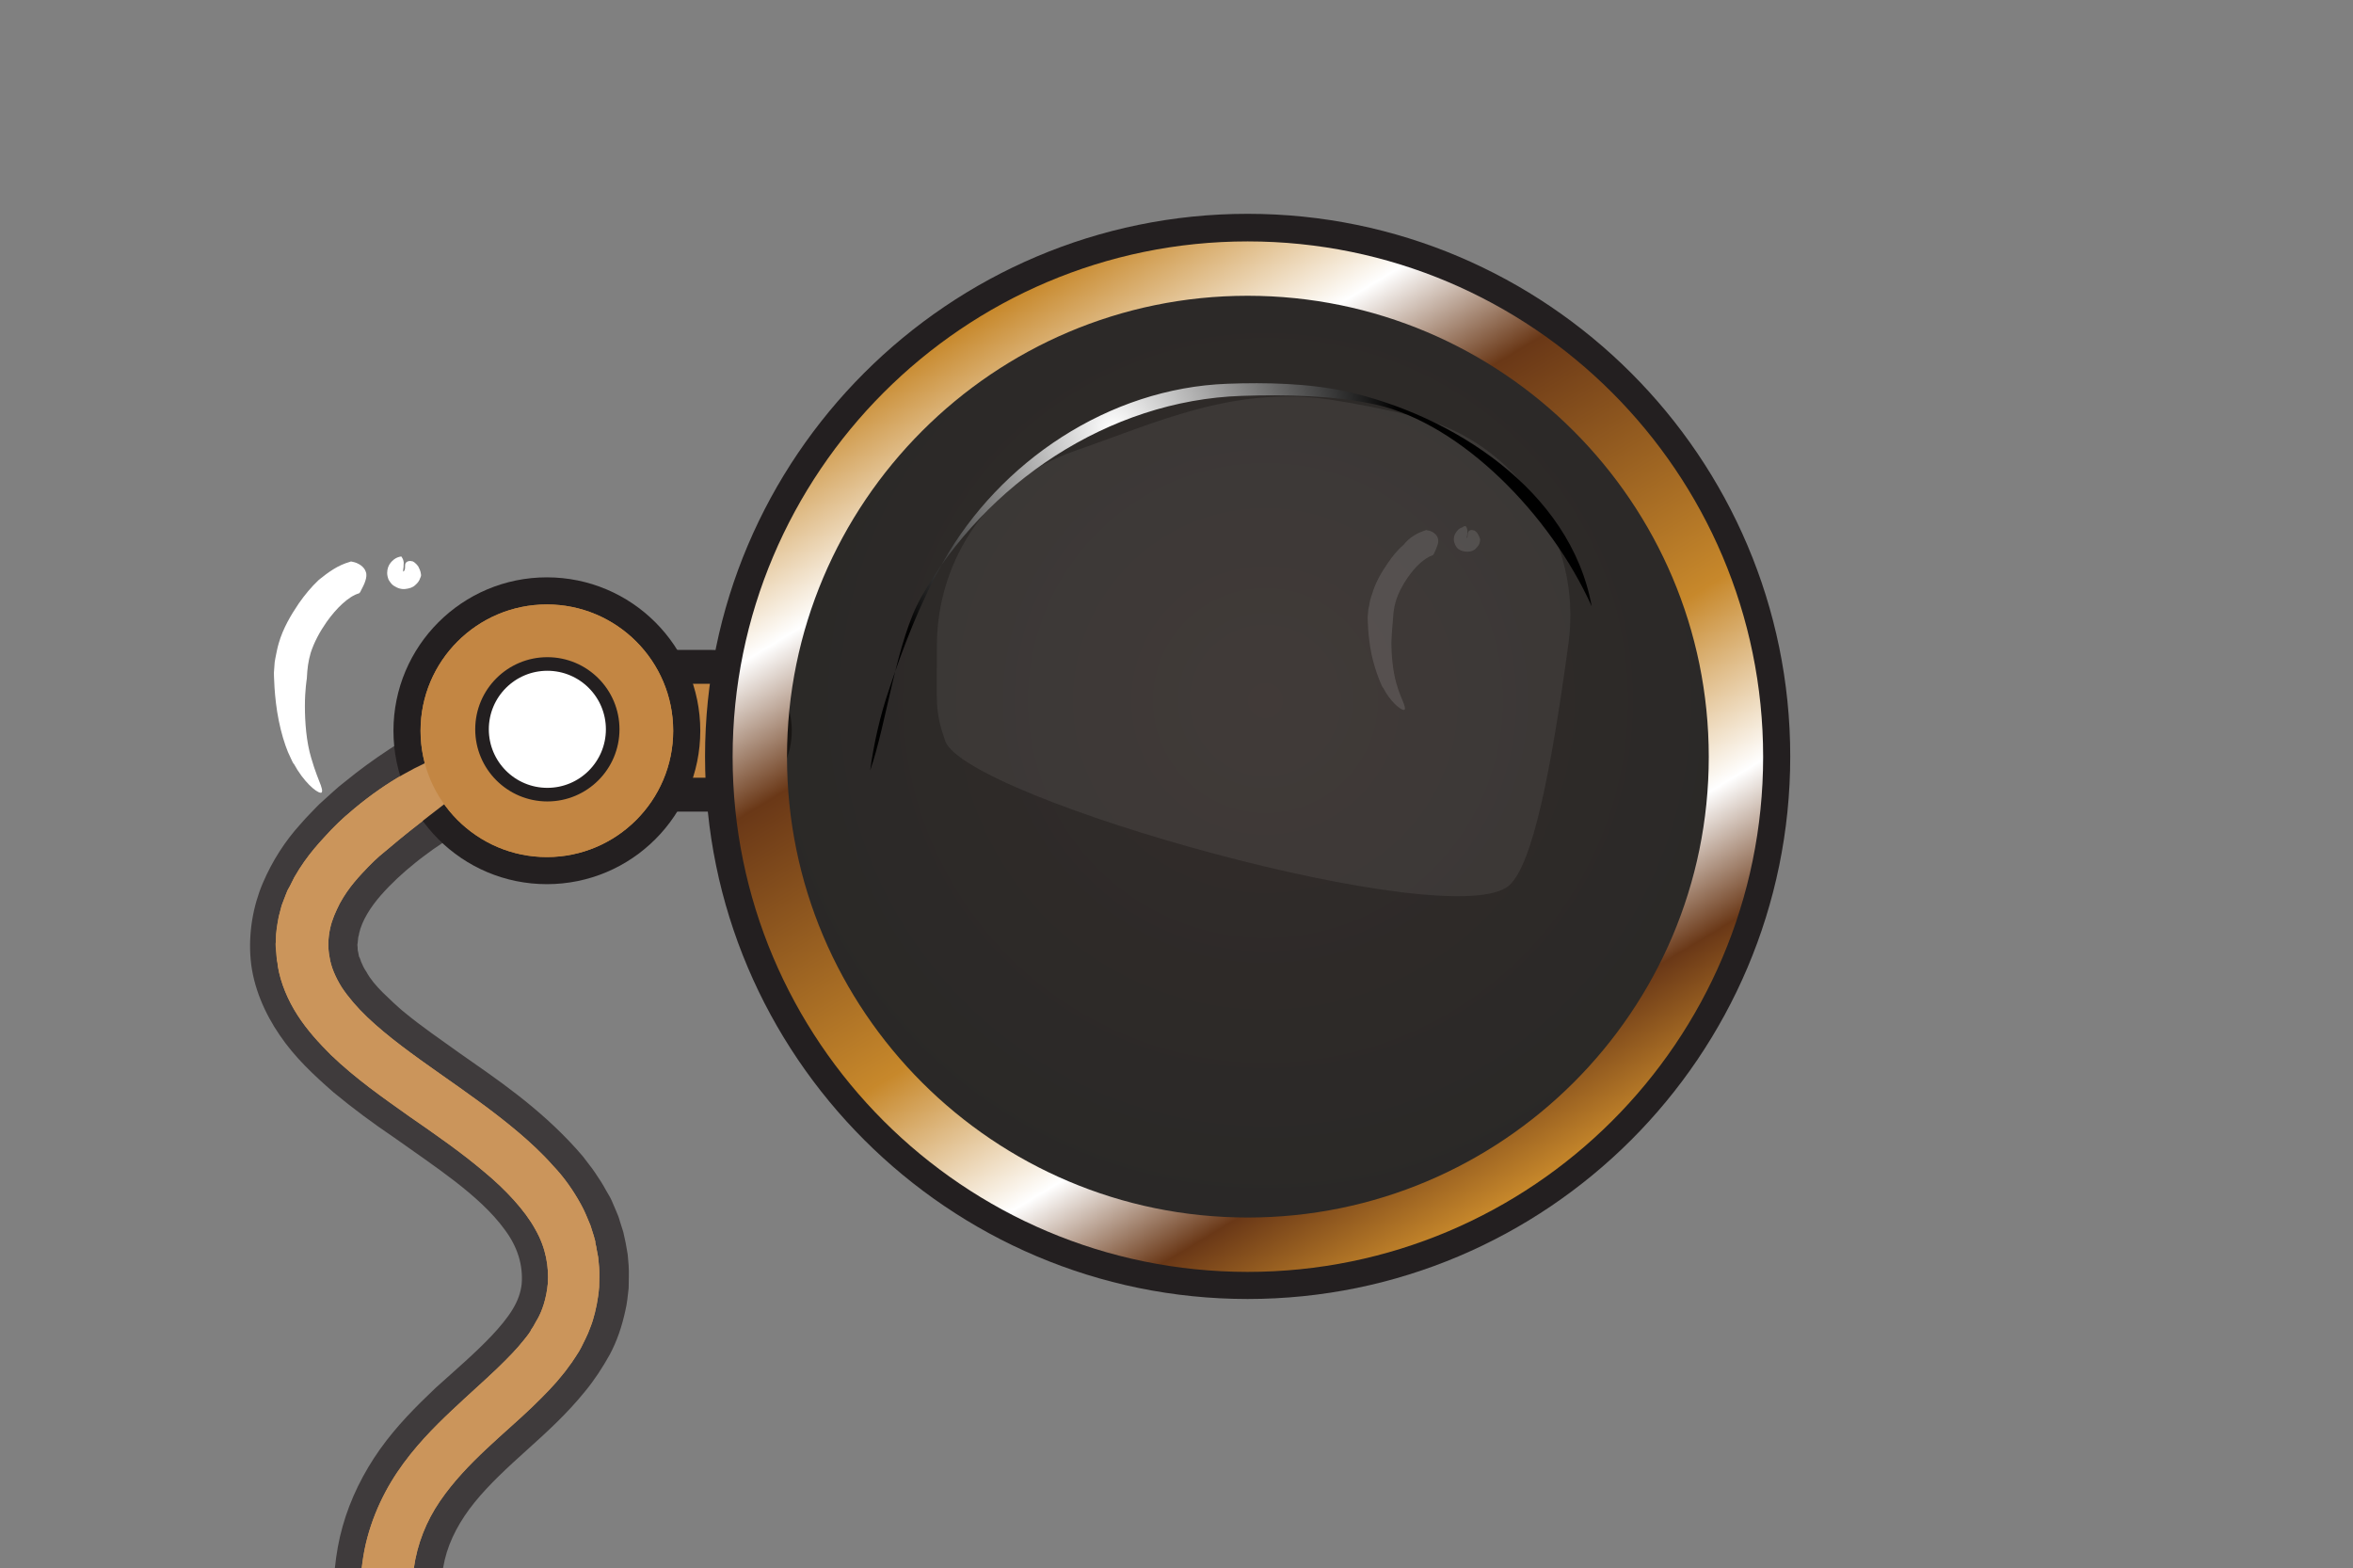 <?xml version="1.0" encoding="utf-8"?>
<!-- Generator: Adobe Illustrator 21.1.0, SVG Export Plug-In . SVG Version: 6.00 Build 0)  -->
<svg version="1.1" id="Layer_4" xmlns="http://www.w3.org/2000/svg" xmlns:xlink="http://www.w3.org/1999/xlink" x="0px" y="0px"
	 viewBox="0 0 486.2 324" style="enable-background:new 0 0 486.2 324;" xml:space="preserve">
<rect x="0" y="0" width="486.2" height="324" fill="#808080" stroke="none"/>
<style type="text/css">
	.st0{fill:#FFFFFF;}
	.st1{fill:#231F20;}
	.st2{fill:#3F3B3C;}
	.st3{fill:#CB955B;}
	.st4{fill:#231F20;stroke:#231F20;stroke-width:2.809;stroke-miterlimit:10;}
	.st5{fill:#C38643;}
	.st6{fill:none;stroke:#231F20;stroke-width:11.235;stroke-miterlimit:10;}
	.st7{opacity:0.8;fill:url(#SVGID_1_);}
	.st8{fill:none;stroke:url(#SVGID_2_);stroke-width:11.235;stroke-miterlimit:10;}
	.st9{opacity:7.000000e-02;fill:#FFFFFF;}
	.st10{fill:url(#SVGID_3_);}
	.st11{fill:#FFFFFF;stroke:#231F20;stroke-width:2.809;stroke-miterlimit:10;}
</style>
<g>
	<g>
		<g>
			<path class="st0" d="M72.3,116.1c0.2-0.1,0.3-0.1,0.6,0c1.1,0.2,2.4,1,2.7,2.1c0.2,0.5,0.1,1.2-0.1,1.8c-0.2,0.7-0.6,1.4-1,2.2
				c0,0.1-0.2,0.3-0.3,0.4c-1.1,0.3-2.3,1.1-3.5,2.2c-1.1,1-2.2,2.3-3.2,3.7c-1.4,2-2.6,4.2-3.3,6.4c-0.5,1.7-0.7,3.2-0.8,5.3
				c0,0-0.1,0.6-0.2,1.6c-0.1,1-0.2,2.4-0.2,4.1c0,3.3,0.3,7.4,1.3,10.7c0.8,2.8,1.6,4.6,2,5.7c0.4,1.1,0.3,1.6-0.1,1.5
				c-0.9-0.1-3.5-2.3-5.5-6c0,0.2-0.5-0.8-1.2-2.4c-0.7-1.7-1.4-4-1.9-6.5c-1-4.9-1-9.9-1-9.9l0.1-1.4c0-0.5,0.1-1.1,0.2-1.6
				c0.2-1,0.4-2.1,0.7-3.1c0.9-3.1,2.5-5.8,4.2-8.3c1.2-1.7,2.5-3.3,4.1-4.8C67.9,118.2,69.8,116.8,72.3,116.1z"/>
		</g>
	</g>
</g>
<g>
	<g>
		<g>
			<path class="st0" d="M82.9,115c0,0,0.1,0,0.1,0.1c0.2,0.3,0.5,0.8,0.4,1.5c0,0.4,0,0.7-0.1,1.2c0,0.1,0,0.2,0,0.3l0,0l0,0l0,0
				c0,0,0,0,0,0.1c0,0.1,0.1,0.2,0.2,0.3c0.1,0.1,0,0-0.2,0c-0.1,0-0.2,0-0.2,0l0,0l0,0l0,0l0,0l0,0c-0.1,0,0.1-0.1,0.1,0l0,0l0,0
				c0,0,0,0,0-0.1c0.1-0.1,0.1-0.4,0.1-0.4c0,0,0.1,0.2,0.2,0.3c0,0,0.1,0.1,0.1,0.1l-0.1-0.1l0,0l0,0c0,0-0.1,0-0.1,0s-0.1,0-0.3,0
				c0,0-0.1,0,0,0c0.1,0,0.1-0.1,0.2-0.1c0.1-0.1,0.2-0.2,0.3-0.4c0.2-0.5,0-1,0.2-1.4c0.2-0.4,0.8-0.6,1.4-0.4c0-0.1,0.7,0.3,1.2,1
				c0.2,0.4,0.4,0.8,0.5,1.2c0.1,0.4,0.1,0.7,0.1,0.7s0,0.2-0.2,0.6c-0.1,0.4-0.5,1-1,1.4c-0.5,0.5-1.2,0.7-2,0.8
				c-0.8,0.1-1.6-0.1-2.5-0.7c-0.4-0.3-0.7-0.7-1-1.2c-0.2-0.5-0.3-1-0.3-1.4c0-0.9,0.3-1.6,0.7-2.1c0.4-0.5,0.9-0.9,1.4-1.1
				C82.6,115,82.9,115,82.9,115z"/>
		</g>
	</g>
</g>
<g>
	<g>
		<g>
			<g>
				<path class="st0" d="M294.5,109.6c0.2-0.1,0.2-0.1,0.5,0c0.9,0.1,1.9,0.8,2.1,1.6c0.3,0.9-0.2,1.9-0.8,3.2c0,0-0.1,0.2-0.2,0.3
					c-0.9,0.3-1.8,0.9-2.7,1.7c-0.9,0.8-1.7,1.8-2.5,2.9c-1.1,1.6-2,3.3-2.5,5c-0.4,1.3-0.5,2.5-0.6,4.1c0,0-0.2,1.9-0.3,4.4
					c0,2.5,0.3,5.8,1,8.3c0.6,2.2,1.3,3.5,1.6,4.4c0.3,0.9,0.3,1.2-0.1,1.2c-0.7-0.1-2.8-1.8-4.2-4.6c0,0.2-0.4-0.6-0.9-1.9
					c-0.5-1.3-1.1-3.1-1.5-5c-0.8-3.8-0.8-7.7-0.8-7.7l0.1-1.1c0-0.4,0.1-0.8,0.2-1.2c0.1-0.8,0.3-1.6,0.6-2.4
					c0.7-2.4,1.9-4.5,3.3-6.5c0.9-1.3,1.9-2.6,3.2-3.7C291.1,111.2,292.6,110.2,294.5,109.6z"/>
			</g>
		</g>
	</g>
	<g>
		<g>
			<g>
				<path class="st0" d="M302.8,108.7c0,0,0.1,0,0.1,0.1c0.2,0.2,0.4,0.7,0.3,1.2c0,0.3,0,0.6-0.1,0.9l0,0.2l0,0l0,0l0,0
					c0,0,0,0,0,0.1c0,0.1,0.1,0.2,0.2,0.2c0.1,0.1,0,0-0.2,0c-0.1,0-0.1,0-0.2,0l0,0l0,0l0,0l0,0l0,0c0,0,0.1,0,0.1,0l0,0l0,0
					c0,0,0,0,0,0c0.1-0.1,0.1-0.3,0.1-0.3c0,0,0.1,0.2,0.1,0.2c0,0,0,0,0.1,0.1l-0.1,0l0,0l0,0c0,0-0.1,0-0.1,0s-0.1,0-0.2,0
					c0,0-0.1,0,0,0c0,0,0.1,0,0.1-0.1c0.1-0.1,0.2-0.2,0.2-0.3c0.1-0.4,0-0.8,0.2-1.1c0.1-0.3,0.6-0.5,1.1-0.3
					c0-0.1,0.6,0.2,0.9,0.8c0.2,0.3,0.3,0.6,0.4,0.9c0.1,0.3,0,0.5,0,0.5s0,0.2-0.1,0.5c-0.1,0.3-0.4,0.7-0.8,1.1
					c-0.4,0.4-1,0.6-1.6,0.6c-0.6,0-1.3-0.1-1.9-0.5c-0.6-0.4-1-1.4-1-2.1c0-0.7,0.3-1.2,0.6-1.6c0.3-0.4,0.7-0.7,1.1-0.8
					C302.5,108.7,302.7,108.7,302.8,108.7z"/>
			</g>
		</g>
	</g>
</g>
<g>
	<g>
		<g>
			<g>
				<path class="st1" d="M142,419.9C91,380,69.2,347,75.3,319.1c3.2-14.7,13.4-23.8,22.3-31.9c9.8-8.8,15.7-14.7,15.5-23.8
					c-0.4-12.8-13.3-21.9-27-31.5c-14.3-10-29.1-20.4-29.2-36.6c-0.1-17.3,17-33.7,52.2-50l4.7,10.2c-29.9,13.9-45.7,27.6-45.7,39.8
					c0.1,10.4,11.9,18.6,24.4,27.4c14.6,10.3,31.3,21.9,31.8,40.4c0.4,14.8-9.5,23.8-19.2,32.5c-8.1,7.3-16.4,14.8-18.9,26
					c-5.1,22.9,16,53.1,62.6,89.5L142,419.9z"/>
				<g>
					<g>
						<path class="st2" d="M142,419.9c-4.5-5.7-8.1-10.5-12.2-15.2c-4.1-4.7-8.6-9.4-14.5-15.2c-1.6-1.6-4-3.9-6.8-6.9
							c-1.4-1.5-2.9-3.2-4.5-5c-0.5-0.6-1.1-1.3-1.6-1.9c-0.7-0.8-1.4-1.6-2-2.4c-1.4-1.6-2.7-3.3-4-5c-2.6-3.5-5.1-7.1-7.4-11
							c-2.3-3.9-4.3-7.9-5.9-12.2c-1.6-4.3-2.6-8.7-3-13.2c-0.2-2.2-0.2-4.5,0-6.7c0.2-2.2,0.6-4.5,1.2-6.7c1.2-4.4,3.3-8.5,6-12.4
							c2.8-3.9,6.2-7.5,10-11c3.8-3.6,8-7.1,12-11.3c2-2.1,4-4.4,5.8-7.3c1.7-2.8,3.1-6.3,3.4-9.8c0.4-3.5,0-7-1-10.3
							c-0.3-0.8-0.5-1.6-0.9-2.4c-0.3-0.8-0.7-1.5-1.1-2.3l-1.2-2.1c-0.4-0.7-0.9-1.3-1.3-2c-3.7-5-8.1-8.8-12.4-12.2
							c-4.3-3.4-8.7-6.4-12.9-9.3c-4.2-2.9-8.2-5.8-11.8-8.9c-3.6-3-6.8-6.2-9.1-9.6c-2.3-3.4-3.8-6.9-4.1-10.5
							c-0.3-3.6,0.3-7.2,1.7-10.5c1.4-3.3,3.4-6.4,5.9-9.2c0.6-0.7,1.2-1.4,1.9-2c0.6-0.6,1.2-1.3,1.9-1.9c1.4-1.2,2.6-2.5,4-3.5
							c5.5-4.5,11.1-8,16.2-10.9c2.6-1.4,4.9-2.8,7.2-3.9c1.1-0.6,2.2-1.1,3.3-1.7c0.3-0.1,0.5-0.3,0.7-0.4c0.1-0.1,0.2-0.1,0.3-0.1
							c0.2-0.1,0.4-0.2,0.6-0.3c0.1,0,0.2-0.1,0.2-0.1l0,0l0,0l0,0l0,0c0,0,0-0.1,0.1,0.1c0.1,0.2,0,0.1,0.1,0.1l0,0l0,0l0,0l0,0
							l0,0l0,0c0,0-0.1,0-0.2,0.1c-0.1,0.1-0.3,0.1-0.4,0.2c-1.4,0.7-3.1,1.6-5,2.5c-3.9,2.1-8.7,4.6-14,8.1
							c-1.3,0.9-2.7,1.8-4.1,2.8c-1.4,1-2.8,2-4.2,3.2c-2.9,2.3-5.8,4.9-8.6,8.1c-0.7,0.8-1.4,1.7-2,2.6c-0.6,0.9-1.3,1.9-1.9,2.9
							c-0.3,0.5-0.6,1.1-0.9,1.6c-0.3,0.5-0.6,1.1-0.8,1.7c-0.5,1.2-1,2.4-1.2,3.7c-0.1,0.7-0.3,1.3-0.4,2c-0.1,0.7-0.1,1.4-0.2,2.1
							c-0.1,0.7,0,1.4,0,2.2c0.1,0.7,0.1,1.5,0.3,2.2c0.2,0.7,0.3,1.4,0.5,2.1c0.2,0.7,0.5,1.3,0.7,2c0.6,1.3,1.2,2.5,1.9,3.7
							c1.4,2.3,3.1,4.3,4.9,6.1c0.9,0.9,1.8,1.7,2.7,2.6c0.9,0.8,1.9,1.6,2.8,2.4c3.8,3.1,7.7,5.9,11.7,8.7c4,2.8,7.9,5.6,11.7,8.5
							c3.8,2.9,7.4,6.1,10.5,9.6c3,3.5,5.6,7.3,6.9,11.4l0.5,1.6c0.2,0.5,0.2,1.1,0.3,1.6c0.1,0.5,0.2,1.1,0.3,1.6l0.1,1.6
							c0.1,1.1,0,2.2,0,3.3c-0.1,1.1-0.2,2.2-0.5,3.2c-0.4,2.1-1.2,4.2-2.2,6.1c-1,2-2.3,3.9-3.9,5.8c-3,3.7-6.9,7.2-10.8,10.8
							c-4,3.6-8.2,7.4-12,12c-1.9,2.3-3.6,4.8-5.1,7.6c-1.5,2.7-2.6,5.7-3.3,8.8c-1.4,6.1-1.2,12.4,0.1,18.1
							c0.6,2.9,1.5,5.6,2.5,8.2c0.5,1.3,1.1,2.6,1.6,3.9c0.6,1.2,1.2,2.5,1.8,3.7c2.6,4.8,5.5,9.2,8.5,13.4c0.8,1,1.6,2,2.3,3.1
							c0.8,1,1.6,2,2.4,2.9c0.8,1,1.6,1.9,2.4,2.9c0.7,0.8,1.4,1.6,2.1,2.4c7.6,8.5,14.5,14.8,17.9,17.9c6.4,5.7,11.8,9.6,17.3,12.9
							c0.7,0.4,1.4,0.8,2.1,1.2l0.1,0.1l0.1,0l0.1,0l0.2,0.1l0.5,0.2c0.4,0.1,0.8,0.3,1.3,0.5l0.4,0.2c0.1,0.1,0.3,0.1,0.3,0.2
							c0,0.2,0,0.3-0.1,0.5c-0.1,0.4-0.2,0.8-0.3,1.3l-0.3,0.8c-0.1,0.1-0.1,0.3-0.2,0.5l-0.3,0.6
							C143.4,416.7,142.7,418.2,142,419.9c1.4-1.1,2.8-2.2,4.1-3.2l0.5-0.4c0.2-0.1,0.4-0.3,0.6-0.5c0.4-0.4,0.8-0.7,1.2-1.1
							c0.8-0.8,1.7-1.6,2.6-2.5c0.5-0.5,0.9-0.9,1.4-1.3l0.2-0.2c0,0,0-0.1,0-0.1l-0.1-0.1l-0.3-0.3l-0.5-0.6
							c-0.7-0.8-1.5-1.6-2.3-2.4l-2.6-2.5c-0.5-0.6-1-1.2-1.6-1.7c-4.2-4.6-8.9-9.2-15-14.8c-3.3-3-9.9-9.1-17.1-17.2
							c-0.7-0.8-1.3-1.5-2-2.3c-0.7-0.9-1.5-1.8-2.2-2.7c-0.7-0.9-1.5-1.8-2.2-2.7c-0.7-0.9-1.4-1.9-2.1-2.8
							c-2.8-3.8-5.4-7.8-7.6-12c-0.6-1-1-2.1-1.6-3.2c-0.5-1.1-1-2.1-1.4-3.2c-0.9-2.2-1.5-4.4-2-6.6c-1-4.5-1.1-9-0.1-13.2
							c1-4.2,3.2-8.2,6.2-11.9c3-3.7,6.8-7.2,10.8-10.8c4-3.6,8.2-7.4,12-12.1c1.9-2.3,3.6-4.9,5.1-7.6c1.5-2.8,2.5-5.8,3.2-9
							c0.4-1.6,0.5-3.1,0.7-4.7c0-1.6,0.1-3.1,0-4.7l-0.2-2.3c-0.1-0.8-0.3-1.5-0.4-2.3c-0.2-0.8-0.3-1.5-0.5-2.3l-0.7-2.2
							c-0.2-0.8-0.5-1.5-0.8-2.2l-0.9-2.1c-0.3-0.7-0.7-1.3-1.1-2c-0.4-0.7-0.7-1.3-1.1-1.9c-0.8-1.2-1.6-2.5-2.5-3.6l-1.3-1.7
							l-1.4-1.6c-3.8-4.2-7.9-7.8-12-11c-4.1-3.2-8.2-6-12.2-8.8c-3.9-2.8-7.7-5.4-11.1-8.2c-0.9-0.7-1.6-1.4-2.4-2.1
							c-0.7-0.7-1.5-1.4-2.2-2.1c-1.4-1.4-2.6-2.8-3.4-4.3c-0.5-0.7-0.8-1.4-1.1-2.1c-0.1-0.3-0.2-0.7-0.4-1c-0.1-0.3-0.1-0.7-0.2-1
							c-0.1-0.3-0.1-0.6-0.1-0.9c0-0.3-0.1-0.6,0-0.9c0-0.3,0.1-0.6,0.1-1c0-0.3,0.2-0.7,0.2-1c0.6-2.7,2.4-5.5,4.5-7.9
							c2.2-2.5,4.6-4.7,7.1-6.7c1.2-1,2.5-1.9,3.7-2.8c1.3-0.9,2.5-1.7,3.7-2.5c4.9-3.2,9.4-5.6,13.1-7.6c0.9-0.5,1.8-0.9,2.7-1.4
							c0.4-0.2,0.8-0.4,1.2-0.6c0.2-0.1,0.4-0.2,0.6-0.3c0.3-0.1,0.6-0.3,0.8-0.4c2.8-1.4,5.3-2.5,7.2-3.4c0.5-0.2,0.9-0.5,1.4-0.7
							c0.2-0.1,0.4-0.2,0.6-0.3c0.1,0,0.2-0.1,0.3-0.1c0.1-0.1,0.3-0.1,0.2-0.2c-0.4-0.8-0.7-1.5-0.9-2c-0.5-1.1-0.8-1.6-0.8-1.6
							s-1-2.2-2.9-6.2c-0.9-2-2.1-4.6-3.5-7.6c-0.4-0.8-0.7-1.5-1.1-2.4c-0.1-0.1-0.1-0.2-0.2-0.3l-0.3,0.1l-0.6,0.3
							c-0.4,0.2-0.8,0.4-1.1,0.5c-1.6,0.7-3.2,1.5-4.9,2.4c-0.9,0.4-1.8,0.8-2.7,1.3c-0.9,0.4-2,1-2.4,1.2c-1.1,0.6-2.2,1.1-3.4,1.8
							c-2.4,1.2-4.9,2.7-7.6,4.1c-5.4,3.2-11.5,6.9-17.7,12c-1.6,1.2-3.1,2.7-4.7,4.1c-0.8,0.7-1.5,1.5-2.3,2.3
							c-0.8,0.8-1.5,1.6-2.2,2.4c-3,3.3-5.7,7.4-7.7,12.1c-2,4.7-3,10.3-2.5,15.8c0.5,5.6,2.9,11.1,6,15.6
							c3.1,4.6,7.1,8.3,11.1,11.8c4.1,3.4,8.3,6.5,12.6,9.4c4.2,3,8.5,5.9,12.5,9c4,3.1,7.7,6.4,10.3,10c2.7,3.6,3.8,7.4,3.5,11.2
							c-0.2,1.8-0.8,3.5-1.9,5.3c-1.1,1.8-2.6,3.6-4.3,5.4c-3.4,3.6-7.5,7.1-11.6,10.8c-4,3.8-8.1,7.9-11.5,12.7
							c-3.4,4.8-6.1,10.2-7.7,15.9c-0.8,2.8-1.3,5.7-1.6,8.6c-0.2,2.9-0.2,5.8,0,8.6c0.5,5.7,1.8,11.1,3.7,16.1
							c1.9,5,4.2,9.6,6.7,13.9c2.5,4.3,5.3,8.3,8.1,12c1.4,1.9,2.8,3.7,4.3,5.4c0.7,0.9,1.4,1.7,2.2,2.6c0.6,0.7,1.2,1.4,1.7,2
							c1.7,1.9,3.3,3.7,4.8,5.3c3,3.2,5.5,5.6,7.1,7.2c6.2,6,11.5,10,16.9,13.5C129.9,414.2,135.4,416.9,142,419.9z"/>
					</g>
				</g>
			</g>
			<g>
				<g>
					<g>
						<path class="st3" d="M111.5,150.4c-7.1,1.4-13.1,2.9-19.1,5.3c-6,2.4-12.1,5.5-19.1,11.3c-0.6,0.5-1.3,1.1-2.1,1.8
							c-0.8,0.7-1.7,1.6-2.7,2.6c-2,2.2-4.9,5-7.7,9.9c-0.3,0.6-0.6,1.2-0.9,1.8c-0.2,0.3-0.3,0.6-0.5,0.9c-0.1,0.3-0.3,0.7-0.4,1
							c-0.3,0.7-0.5,1.4-0.8,2.1c-0.2,0.7-0.4,1.5-0.6,2.3c-0.3,1.6-0.6,3.2-0.6,5c-0.1,0.9,0,1.7,0.1,2.6c0,0.4,0.1,0.9,0.1,1.3
							c0.1,0.4,0.2,0.9,0.2,1.3c0.6,3.6,2.1,7.1,4.1,10.2c2,3.1,4.4,5.7,6.9,8.2c5.1,4.9,10.7,8.8,16.2,12.7
							c5.5,3.8,10.8,7.5,15.4,11.4c2.3,1.9,4.4,3.9,6.2,5.9c1.8,2,3.3,4,4.4,6c2.3,4,2.8,7.9,2.6,11.2c-0.3,3.2-1.2,5.7-2.1,7.3
							c-0.5,0.8-0.8,1.5-1.1,1.9c-0.3,0.4-0.4,0.7-0.4,0.7s-0.5,0.8-1.6,2.1c-1.1,1.4-2.9,3.3-5.4,5.7c-2.5,2.4-5.7,5.2-9.3,8.6
							c-3.6,3.4-7.7,7.5-11.2,12.7c-3.5,5.2-6.3,11.7-7.2,18.6c-1,6.9,0,13.9,1.8,20.3c1.8,6.4,4.8,12.1,7.7,17.3
							c0.8,1.3,1.6,2.5,2.3,3.7c0.4,0.6,0.8,1.2,1.1,1.8c0.4,0.6,0.8,1.1,1.2,1.7c0.8,1.1,1.6,2.2,2.4,3.3c0.8,1.1,1.5,2.1,2.4,3.1
							c1.1,1.3,2.1,2.5,3,3.7c0.9,1.2,1.8,2.3,2.8,3.3c1.8,2,3.4,3.8,4.8,5.3c2.9,3.1,5.1,5.2,6.6,6.7c6.2,6,11.5,10.1,16.9,13.5
							c1.3,0.9,2.7,1.7,4,2.5c1.4,0.8,2.8,1.5,4.2,2.2c2.9,1.5,5.9,2.9,9.2,4.4c-2.2-2.9-4.2-5.5-6.2-8c-1-1.2-2-2.4-3-3.6
							c-1-1.2-2-2.4-3-3.6c-4.1-4.7-8.6-9.4-14.5-15.2c-1.4-1.5-3.5-3.5-6.3-6.5c-1.3-1.5-2.9-3.2-4.6-5.1c-0.9-0.9-1.7-2-2.6-3.1
							c-0.9-1.1-1.8-2.2-2.8-3.4c-0.8-0.9-1.5-1.9-2.2-2.9c-0.7-1-1.4-2-2.2-3c-0.4-0.5-0.8-1-1.1-1.6c-0.3-0.5-0.7-1.1-1-1.6
							c-0.7-1.1-1.4-2.2-2.1-3.4c-2.6-4.6-5.2-9.6-6.7-14.8c-1.5-5.2-2.2-10.6-1.5-15.7c0.7-5.1,2.6-9.8,5.4-13.9
							c2.8-4.1,6.2-7.6,9.6-10.8c3.4-3.2,6.7-6,9.4-8.6c2.7-2.6,4.9-4.9,6.3-6.7c0.7-0.8,1.2-1.6,1.6-2.1c0.4-0.5,0.5-0.7,0.5-0.7
							s0.2-0.3,0.6-0.9c0.4-0.6,1-1.5,1.6-2.8c0.3-0.6,0.7-1.4,1-2.1c0.3-0.8,0.7-1.7,1-2.7c0.6-2,1.1-4.3,1.3-6.9
							c0-1.3,0.1-2.6,0-4c-0.1-0.7-0.1-1.4-0.2-2.1c-0.1-0.7-0.3-1.4-0.4-2.2c-0.1-0.4-0.2-0.7-0.2-1.1c-0.1-0.4-0.2-0.7-0.3-1.1
							c-0.2-0.7-0.5-1.5-0.7-2.2c-0.6-1.4-1.2-3-2-4.4c-1.6-2.9-3.5-5.6-5.8-8c-2.2-2.5-4.7-4.8-7.3-7c-5.1-4.3-10.7-8.2-16.1-12
							c-5.4-3.8-10.7-7.6-14.9-11.6c-2.1-2-3.9-4.1-5.3-6.2c-1.3-2.1-2.2-4.2-2.5-6.2c-0.4-2-0.3-4,0.1-5.9c0.4-1.9,1.2-3.6,2-5.2
							c1.9-3.5,4.2-5.8,5.9-7.6c0.9-0.9,1.6-1.6,2.3-2.2c0.7-0.6,1.3-1.1,1.8-1.5c6-5.1,11.2-8.8,16-12.7
							C101.2,158.8,105.9,155.1,111.5,150.4z"/>
					</g>
				</g>
			</g>
			<path class="st4" d="M127.5,166.3c-8.4,0-15.3-6.9-15.3-15.3c0-8.4,6.9-15.3,15.3-15.3h19.4c8.4,0,15.3,6.9,15.3,15.3
				c0,8.4-6.9,15.3-15.3,15.3H127.5z"/>
			<path class="st5" d="M146.9,160.7h-19.4c-5.3,0-9.7-4.4-9.7-9.7v0c0-5.3,4.4-9.7,9.7-9.7h19.4c5.3,0,9.7,4.4,9.7,9.7v0
				C156.6,156.3,152.3,160.7,146.9,160.7z"/>
			<path class="st1" d="M113,182.7c-17.5,0-31.7-14.2-31.7-31.7c0-17.5,14.2-31.7,31.7-31.7c17.5,0,31.7,14.2,31.7,31.7
				C144.7,168.5,130.5,182.7,113,182.7z M113.4,142.9c-4.2,0-7.6,3.4-7.6,7.6s3.4,7.6,7.6,7.6s7.6-3.4,7.6-7.6
				S117.6,142.9,113.4,142.9z"/>
			<path class="st5" d="M113,124.9c-14.4,0-26.1,11.7-26.1,26.1c0,14.4,11.7,26.1,26.1,26.1c14.4,0,26.1-11.7,26.1-26.1
				C139.1,136.6,127.4,124.9,113,124.9z M113.4,163.6c-7.3,0-13.2-5.9-13.2-13.2c0-7.3,5.9-13.2,13.2-13.2c7.3,0,13.2,5.9,13.2,13.2
				C126.6,157.7,120.7,163.6,113.4,163.6z"/>
		</g>
		<g>
			<g>
				<g>
					<path class="st3" d="M111.5,150.4c-7.1,1.4-13.1,2.9-19.1,5.3c-6,2.4-12.1,5.5-19.1,11.3c-0.6,0.5-1.3,1.1-2.1,1.8
						c-0.8,0.7-1.7,1.6-2.7,2.6c-2,2.2-4.9,5-7.7,9.9c-0.3,0.6-0.6,1.2-0.9,1.8c-0.2,0.3-0.3,0.6-0.5,0.9c-0.1,0.3-0.3,0.7-0.4,1
						c-0.3,0.7-0.5,1.4-0.8,2.1c-0.2,0.7-0.4,1.5-0.6,2.3c-0.3,1.6-0.6,3.2-0.6,5c-0.1,0.9,0,1.7,0.1,2.6c0,0.4,0.1,0.9,0.1,1.3
						c0.1,0.4,0.2,0.9,0.2,1.3c0.6,3.6,2.1,7.1,4.1,10.2c2,3.1,4.4,5.7,6.9,8.2c5.1,4.9,10.7,8.8,16.2,12.7
						c5.5,3.8,10.8,7.5,15.4,11.4c2.3,1.9,4.4,3.9,6.2,5.9c1.8,2,3.3,4,4.4,6c2.3,4,2.8,7.9,2.6,11.2c-0.3,3.2-1.2,5.7-2.1,7.3
						c-0.5,0.8-0.8,1.5-1.1,1.9c-0.3,0.4-0.4,0.7-0.4,0.7s-0.5,0.8-1.6,2.1c-1.1,1.4-2.9,3.3-5.4,5.7c-2.5,2.4-5.7,5.2-9.3,8.6
						c-3.6,3.4-7.7,7.5-11.2,12.7c-3.5,5.2-6.3,11.7-7.2,18.6c-1,6.9,0,13.9,1.8,20.3c1.8,6.4,4.8,12.1,7.7,17.3
						c0.8,1.3,1.6,2.5,2.3,3.7c0.4,0.6,0.8,1.2,1.1,1.8c0.4,0.6,0.8,1.1,1.2,1.7c0.8,1.1,1.6,2.2,2.4,3.3c0.8,1.1,1.5,2.1,2.4,3.1
						c1.1,1.3,2.1,2.5,3,3.7c0.9,1.2,1.8,2.3,2.8,3.3c1.8,2,3.4,3.8,4.8,5.3c2.9,3.1,5.1,5.2,6.6,6.7c6.2,6,11.5,10.1,16.9,13.5
						c1.3,0.9,2.7,1.7,4,2.5c1.4,0.8,2.8,1.5,4.2,2.2c2.9,1.5,5.9,2.9,9.2,4.4c-2.2-2.9-4.2-5.5-6.2-8c-1-1.2-2-2.4-3-3.6
						c-1-1.2-2-2.4-3-3.6c-4.1-4.7-8.6-9.4-14.5-15.2c-1.4-1.5-3.5-3.5-6.3-6.5c-1.3-1.5-2.9-3.2-4.6-5.1c-0.9-0.9-1.7-2-2.6-3.1
						c-0.9-1.1-1.8-2.2-2.8-3.4c-0.8-0.9-1.5-1.9-2.2-2.9c-0.7-1-1.4-2-2.2-3c-0.4-0.5-0.8-1-1.1-1.6c-0.3-0.5-0.7-1.1-1-1.6
						c-0.7-1.1-1.4-2.2-2.1-3.4c-2.6-4.6-5.2-9.6-6.7-14.8c-1.5-5.2-2.2-10.6-1.5-15.7c0.7-5.1,2.6-9.8,5.4-13.9
						c2.8-4.1,6.2-7.6,9.6-10.8c3.4-3.2,6.7-6,9.4-8.6c2.7-2.6,4.9-4.9,6.3-6.7c0.7-0.8,1.2-1.6,1.6-2.1c0.4-0.5,0.5-0.7,0.5-0.7
						s0.2-0.3,0.6-0.9c0.4-0.6,1-1.5,1.6-2.8c0.3-0.6,0.7-1.4,1-2.1c0.3-0.8,0.7-1.7,1-2.7c0.6-2,1.1-4.3,1.3-6.9c0-1.3,0.1-2.6,0-4
						c-0.1-0.7-0.1-1.4-0.2-2.1c-0.1-0.7-0.3-1.4-0.4-2.2c-0.1-0.4-0.2-0.7-0.2-1.1c-0.1-0.4-0.2-0.7-0.3-1.1
						c-0.2-0.7-0.5-1.5-0.7-2.2c-0.6-1.4-1.2-3-2-4.4c-1.6-2.9-3.5-5.6-5.8-8c-2.2-2.5-4.7-4.8-7.3-7c-5.1-4.3-10.7-8.2-16.1-12
						c-5.4-3.8-10.7-7.6-14.9-11.6c-2.1-2-3.9-4.1-5.3-6.2c-1.3-2.1-2.2-4.2-2.5-6.2c-0.4-2-0.3-4,0.1-5.9c0.4-1.9,1.2-3.6,2-5.2
						c1.9-3.5,4.2-5.8,5.9-7.6c0.9-0.9,1.6-1.6,2.3-2.2c0.7-0.6,1.3-1.1,1.8-1.5c6-5.1,11.2-8.8,16-12.7
						C101.2,158.8,105.9,155.1,111.5,150.4z"/>
				</g>
			</g>
		</g>
		<path class="st5" d="M113,124.9c-14.4,0-26.1,11.7-26.1,26.1c0,14.4,11.7,26.1,26.1,26.1c14.4,0,26.1-11.7,26.1-26.1
			C139.1,136.6,127.4,124.9,113,124.9z M113.4,163.6c-7.3,0-13.2-5.9-13.2-13.2c0-7.3,5.9-13.2,13.2-13.2c7.3,0,13.2,5.9,13.2,13.2
			C126.6,157.7,120.7,163.6,113.4,163.6z"/>
	</g>
	<path class="st6" d="M257.8,262.8c-58.7,0-106.5-47.8-106.5-106.5c0-58.7,47.8-106.5,106.5-106.5s106.5,47.8,106.5,106.5
		C364.3,215.1,316.5,262.8,257.8,262.8z"/>
	<g>
		<radialGradient id="SVGID_1_" cx="261.481" cy="144.757" r="144.616" gradientUnits="userSpaceOnUse">
			<stop  offset="0" style="stop-color:#1F1714"/>
			<stop  offset="1" style="stop-color:#10100F"/>
		</radialGradient>
		<circle class="st7" cx="257.8" cy="154" r="100.9"/>
		<linearGradient id="SVGID_2_" gradientUnits="userSpaceOnUse" x1="312.654" y1="247.613" x2="203.001" y2="65.118">
			<stop  offset="0" style="stop-color:#C7882B"/>
			<stop  offset="0.121" style="stop-color:#6A3817"/>
			<stop  offset="0.24" style="stop-color:#FFFFFF"/>
			<stop  offset="0.412" style="stop-color:#C7882B"/>
			<stop  offset="0.703" style="stop-color:#6A3817"/>
			<stop  offset="0.831" style="stop-color:#FFFFFF"/>
			<stop  offset="1" style="stop-color:#C7882B"/>
		</linearGradient>
		<path class="st8" d="M257.8,257.2C202.2,257.2,157,212,157,156.4S202.2,55.5,257.8,55.5s100.9,45.2,100.9,100.9
			S313.4,257.2,257.8,257.2z"/>
		<path class="st9" d="M292.5,86.1c20.9,5.3,34.5,25.4,31.6,46.8c-3.6,26.5-7.4,45.6-12.2,50c-11.5,10.5-112.4-17.9-116.6-29.8
			c-2.2-6.4-1.7-7.5-1.7-20c0.1-17.9,11.4-34,28.4-39.9c16.8-5.8,32.5-13.4,52.3-10.7C280.3,83.4,286.4,84.6,292.5,86.1z"/>
		
			<radialGradient id="SVGID_3_" cx="307.321" cy="-510.546" r="58.991" gradientTransform="matrix(-1 0 0 -1 537.372 -422.056)" gradientUnits="userSpaceOnUse">
			<stop  offset="0" style="stop-color:#FFFFFF"/>
			<stop  offset="1" style="stop-color:#000000"/>
		</radialGradient>
		<path class="st10" d="M190.4,123.3c13.2-23.3,38.6-40.6,66.2-41.5c8.9-0.3,19-0.1,27.7,1.8c17.7,4,36.1,22.8,44.6,41.7
			c-4.4-24.2-29.1-39.6-50.7-44.4c-7.7-1.7-16.7-1.9-24.6-1.6c-24.5,0.9-47,16.1-58.7,36.8c-4.8,8.5-8.3,17.6-11.3,26.7
			c-1.7,5-3,10.6-3.8,16.4C183.2,149.5,185.2,132.4,190.4,123.3z"/>
	</g>
	<circle class="st11" cx="113.1" cy="150.7" r="13.5"/>
</g>
</svg>
